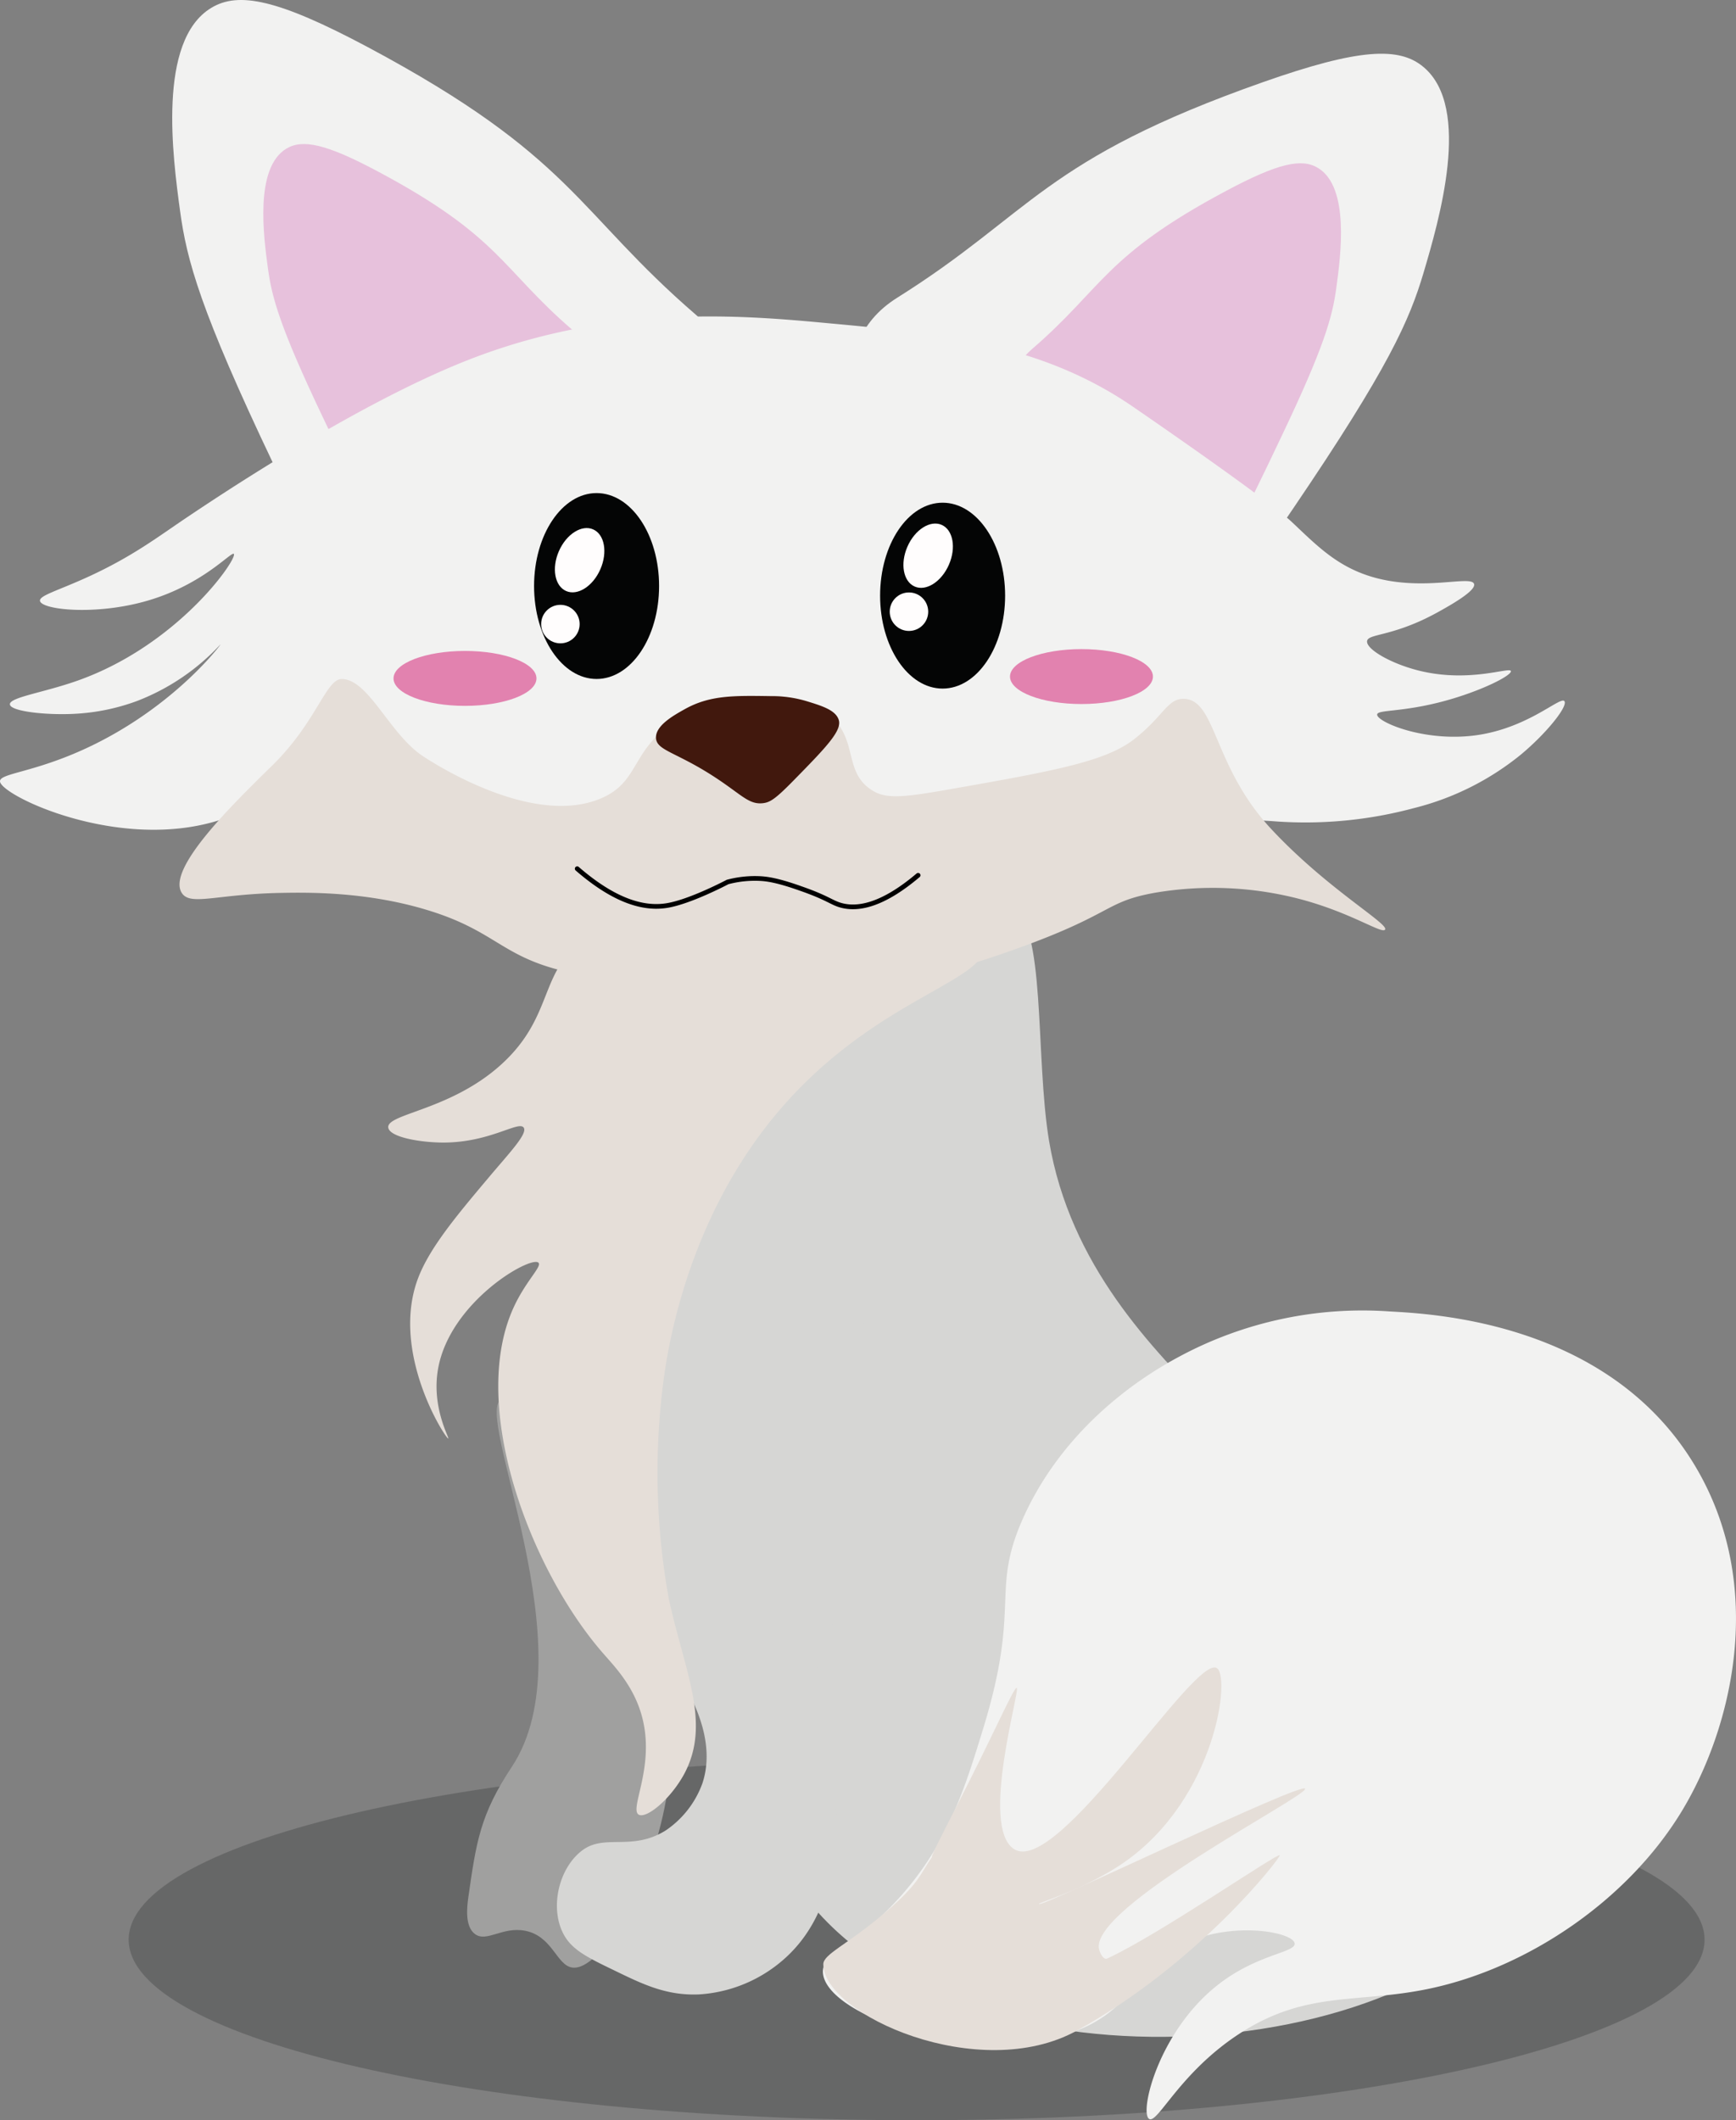 <svg xmlns="http://www.w3.org/2000/svg" width="369.94" height="451.67" viewBox="0 0 369.94 451.67"><rect x="0" y="0" width="369.94" height="451.67" fill="#808080" stroke="none"/><defs><style>.cls-1,.cls-7{fill:#040505;}.cls-1{opacity:0.2;}.cls-2{fill:#d6d6d4;}.cls-3{fill:#f2f2f1;}.cls-4{fill:#e5ded8;}.cls-5{fill:#a0a09f;}.cls-6{fill:#e7c1dc;}.cls-8{fill:#fffdfd;}.cls-9{fill:#41180d;}.cls-10{fill:none;stroke:#000;stroke-linecap:round;stroke-miterlimit:10;}.cls-11{fill:#e282af;}</style></defs><title>Fox_Normal</title><g id="Ebene_2" data-name="Ebene 2"><g id="Ebene_1-2" data-name="Ebene 1"><path class="cls-1" d="M363.24,413.21c0,21.24-75.18,38.46-167.91,38.46S27.42,434.45,27.42,413.21s75.17-38.47,167.91-38.47S363.24,392,363.24,413.21Z"/><path class="cls-2" d="M148.79,218.45c11.18-5.3,19-3.88,40.82-11.75,14.24-5.14,20.13-16.19,25.94-13.49,7.43,3.45,5,31.68,8,49.82,4.48,26.62,21.95,44.26,35.26,57.69,31.52,31.83,54.41,25.58,67.31,52.36,1.4,2.9,11.11,23.79,3.21,42.74-17.8,42.62-115.48,53.07-153.86,12.82-4.08-4.28-7.37-9-12.82-20.3C131,322.76,121.12,231.57,148.79,218.45Z"/><path class="cls-3" d="M251.3,289a82.42,82.42,0,0,1,44.88-9.62c9.87.53,47.07,2.54,65.17,33.12,15.18,25.65,7.75,55.91-3.2,73.72-11.46,18.64-32.47,32.94-53.43,37.4-15.4,3.28-26.26.29-40.6,9.62-12.71,8.27-17.42,19.24-19.23,18.16-2.18-1.3,2-18.91,15-28.85,8.25-6.31,16.29-6.62,16-8.55-.33-2.35-12.85-4.85-23.51,0-8.21,3.74-9.63,9.25-15,13.89-18.16,15.82-60.84,3.4-62-7.47-.48-4.68,7.07-5.53,17.1-17.1,9.56-11,13.15-22.36,17.09-35.26,8.08-26.42,1.39-29,8.55-44.87C227.63,302.21,246,291.84,251.3,289Z"/><path class="cls-4" d="M188.57,407.47c7.59-6.48,7.33-8.07,10.23-12.14.1-.15-1.94,3,4.5-9.47,8.36-16.19,12.73-26.47,13.36-26.29.85.25-7.87,29.42-.64,34.3,9.28,6.26,38.92-42.11,43.37-38.46,2.95,2.41-.82,29.78-22,42.74-8.27,5.05-16.14,7.17-16,7.47.31.87,56.15-26.14,56.73-24.57s-46,25.26-43.91,34.19c.23,1,1,2.31,1.71,2,11.22-5.18,36.59-22.75,36.79-22,.15.56-17.14,22.91-43.18,37.32-20.86,11.54-54.08-3.42-54.08-14.1C175.42,416.29,180.49,414.35,188.57,407.47Z"/><path class="cls-5" d="M106.92,298.05c-6.37,2.66,18.55,53.63,2.14,78.35-6.74,10.16-7.58,16-9.26,27.78-.28,2-.79,6.23,1.43,7.84,2.5,1.82,5.86-1.66,10.68-.71,5.81,1.13,6.69,7.32,10,7.83,6,.92,16.71-17.23,20-35.61C149.65,339.11,113.17,295.44,106.92,298.05Z"/><path class="cls-2" d="M147.53,278.82c-16.88,14.7-8,65.49,0,83.34,1.05,2.35,4.75,10.06,2.13,17.8a20.55,20.55,0,0,1-7.83,10c-7.25,4.49-13,.59-17.81,4.27s-6.73,11.55-4.27,17.1c1.7,3.84,5,5.47,11.39,8.54,5.87,2.85,10.9,5.29,17.81,5A30.15,30.15,0,0,0,167.47,417c9.94-9.1,10.47-22.5,10.68-27.78.6-15-5.92-17.7-4.27-32.05,1.05-9.14,3.69-8,6.41-20.66,2.63-12.24.29-13.9,2.14-32.05,1.65-16.26,3.93-18.84,1.42-22.79C178.36,273,157.65,270,147.53,278.82Z"/><path class="cls-3" d="M191.17,63.44c28.84-18.08,30.94-29.39,78-45.95,20.35-7.16,29-7.6,34.19-3.2,10.35,8.69,3.27,32.74,0,43.81-3,10.1-7.41,20.21-27.78,50.21-18.51,27.29-27.89,40.94-34.19,41.67C217.71,152.73,157.72,84.4,191.17,63.44Z"/><path class="cls-3" d="M148.47,67.21C122.68,45,122.32,33.49,78.3,10,59.27-.13,50.83-1.87,45,1.69c-11.54,7-8.17,31.87-6.62,43.3,1.42,10.44,4.29,21.1,19.88,53.84,14.18,29.76,21.4,44.68,27.51,46.35C108.74,151.48,178.37,93,148.47,67.21Z"/><path class="cls-6" d="M122,70.3c-15.2-13.1-15.42-19.87-41.36-33.71-11.22-6-16.2-7-19.64-4.91-6.8,4.15-4.81,18.79-3.9,25.53.84,6.15,2.53,12.43,11.72,31.73,8.36,17.54,12.61,26.33,16.21,27.32C98.61,120,139.65,85.5,122,70.3Z"/><path class="cls-6" d="M219.88,74.4c15.2-13.1,15.41-19.88,41.36-33.71,11.22-6,16.19-7,19.63-4.91,6.81,4.14,4.82,18.79,3.9,25.52-.83,6.16-2.52,12.44-11.72,31.74-8.35,17.54-12.61,26.33-16.21,27.32C243.3,124.07,202.26,89.59,219.88,74.4Z"/><path class="cls-4" d="M209.84,200.63c1.88,9.42-29.29,12.08-51.28,46-12.8,19.7-16.19,40.28-17.1,47a150.84,150.84,0,0,0,1.07,47c3.4,15.63,9.1,26.54,3.21,37.4-3,5.42-8,9.43-9.62,8.55-2-1.13,3-9.28,1.07-19.24-1.42-7.38-5.93-12-8.55-15-15.67-17.87-28.76-52.74-19.23-73.72,2.59-5.7,6.14-8.83,5.34-9.62-1.6-1.58-18.73,8.18-21.37,22.44-1.53,8.29,2.43,14.87,2.14,15-.48.15-12.46-18.3-6.41-34.19,2.45-6.42,8.15-13.24,15-21.37,4.35-5.19,8.42-9.39,7.48-10.68-1.09-1.49-7.19,3.2-17.1,3.2-4.91,0-11.49-1.15-11.75-3.2-.38-3,13.71-3.67,24.57-13.89,7.9-7.44,8.3-14.49,11.76-20.3C134.54,179.87,207,186.53,209.84,200.63Z"/><path class="cls-3" d="M272.1,175a89.2,89.2,0,0,0,29.21-2.85,58.52,58.52,0,0,0,22.79-11.4c5.56-4.63,10.1-10.36,9.26-11.39s-7.3,5.34-17.81,7.12c-11.48,1.95-22.24-2.7-22.08-4.27.11-1.07,5.2-.42,14.25-2.85,8-2.16,14.51-5.5,14.24-6.41s-8.65,2.5-19.23,0c-6.23-1.48-11.73-4.69-11.4-6.42.27-1.38,4.13-1,11.4-4.27.93-.42,2.12-1,3.48-1.74,2.62-1.45,8.3-4.6,7.92-6.09-.5-2-10.63,1.6-21.37-1.43-8-2.26-12.39-7.06-17.81-12.11,0,0-4.92-4.58-33.48-24.22-19.83-13.63-41.4-15.63-64.82-17.8-18-1.67-46.09-4.28-76.93,7.83-24.11,9.47-54,29.57-59.83,33.48-6,4-11.55,8.36-21.37,12.82-6.31,2.87-10.14,3.86-10,5,.28,1.89,11.76,3.18,22.79,0,12-3.46,18-10.61,18.52-10,.84,1-11.85,19.48-33.48,27.06-7.15,2.51-14.37,3.5-14.24,5s7.81,2.33,13.85,2a44.72,44.72,0,0,0,13.22-2.72A47.44,47.44,0,0,0,47,137.26c.07.08-10,13.46-28.49,22.08C7.13,164.64-.1,164.71,0,166.46c.18,3,25.21,15,46.62,8.3,17.69-5.52,20.74-9.18,21.44-8.31,1,1.17-19.79,1.31-17.49,10.7C56.17,199.92,224.08,171.13,272.1,175Z"/><ellipse class="cls-7" cx="127.13" cy="124.84" rx="13.32" ry="19.8"/><ellipse class="cls-8" cx="123.52" cy="119.36" rx="7.17" ry="4.82" transform="translate(-35.39 184.55) rotate(-66.33)"/><ellipse class="cls-7" cx="200.87" cy="126.89" rx="13.32" ry="19.8"/><ellipse class="cls-8" cx="197.8" cy="118.39" rx="7.17" ry="4.82" transform="translate(9.95 252.01) rotate(-66.33)"/><circle class="cls-8" cx="119.42" cy="132.95" r="4.1"/><circle class="cls-8" cx="193.7" cy="130.31" r="4.1"/><path class="cls-4" d="M38.73,190.21c1.83,2.88,7.37.23,21.37,0,5.38-.09,17.74-.3,30.63,3.56,15.44,4.61,16,10.37,31.34,13.53a100.36,100.36,0,0,1,14.25,3.56c6.47,2.18,7.75,3.43,13.53,5.7,8.74,3.43,15.94,6.26,23.51,5,6.69-1.13,7.12-4.35,17.1-10,8.37-4.71,10.69-3.92,25.64-9.26,21.41-7.64,19.1-10.13,29.92-12.1a73.55,73.55,0,0,1,31.34,1.42c10.76,2.9,17.14,7.4,17.8,6.41.84-1.24-12.34-8.66-24.21-21.37-12.44-13.3-11.75-27.43-18.52-27.78-3.63-.19-4.29,3.51-10.69,8.55-6.08,4.79-17.2,6.82-39.18,10.68-10.63,1.87-14,2.17-17.09,0-5.41-3.75-2.89-9.89-7.84-15-6.91-7.08-22.48-6-32.76,0-10.77,6.27-8.13,13.49-17.1,17.09C113,176.2,91.69,162.13,90,161c-7-4.7-11.47-16.29-17.15-16.35-3.43,0-5.29,9.09-14.9,18.49C49.52,171.39,35.5,185.1,38.73,190.21Z"/><path class="cls-9" d="M145.91,151.08c5.36-3,10.46-2.9,18.35-2.78a25.43,25.43,0,0,1,7.79,1.12c3.28,1,6,1.9,6.67,3.89.79,2.28-2.61,5.82-9.45,12.79-4,4.09-5.14,4.82-6.67,5-2.88.34-4.4-1.6-9.46-5-8.78-5.91-13.22-6.1-13.35-8.9C139.68,154.56,143.52,152.42,145.91,151.08Z"/><path class="cls-10" d="M123,185.06c8.8,7.63,15,8.55,19.23,7.83,5-.85,12.82-5,12.82-5a22.57,22.57,0,0,1,7.12-.72c1.36.09,3.57.36,8.55,2.14,5.73,2,6.48,3,8.55,3.56,3.31.88,8.46.3,16.38-6.41"/><ellipse class="cls-11" cx="230.46" cy="144.13" rx="15.23" ry="5.85"/><ellipse class="cls-11" cx="99.09" cy="144.52" rx="15.23" ry="5.85"/></g></g></svg>